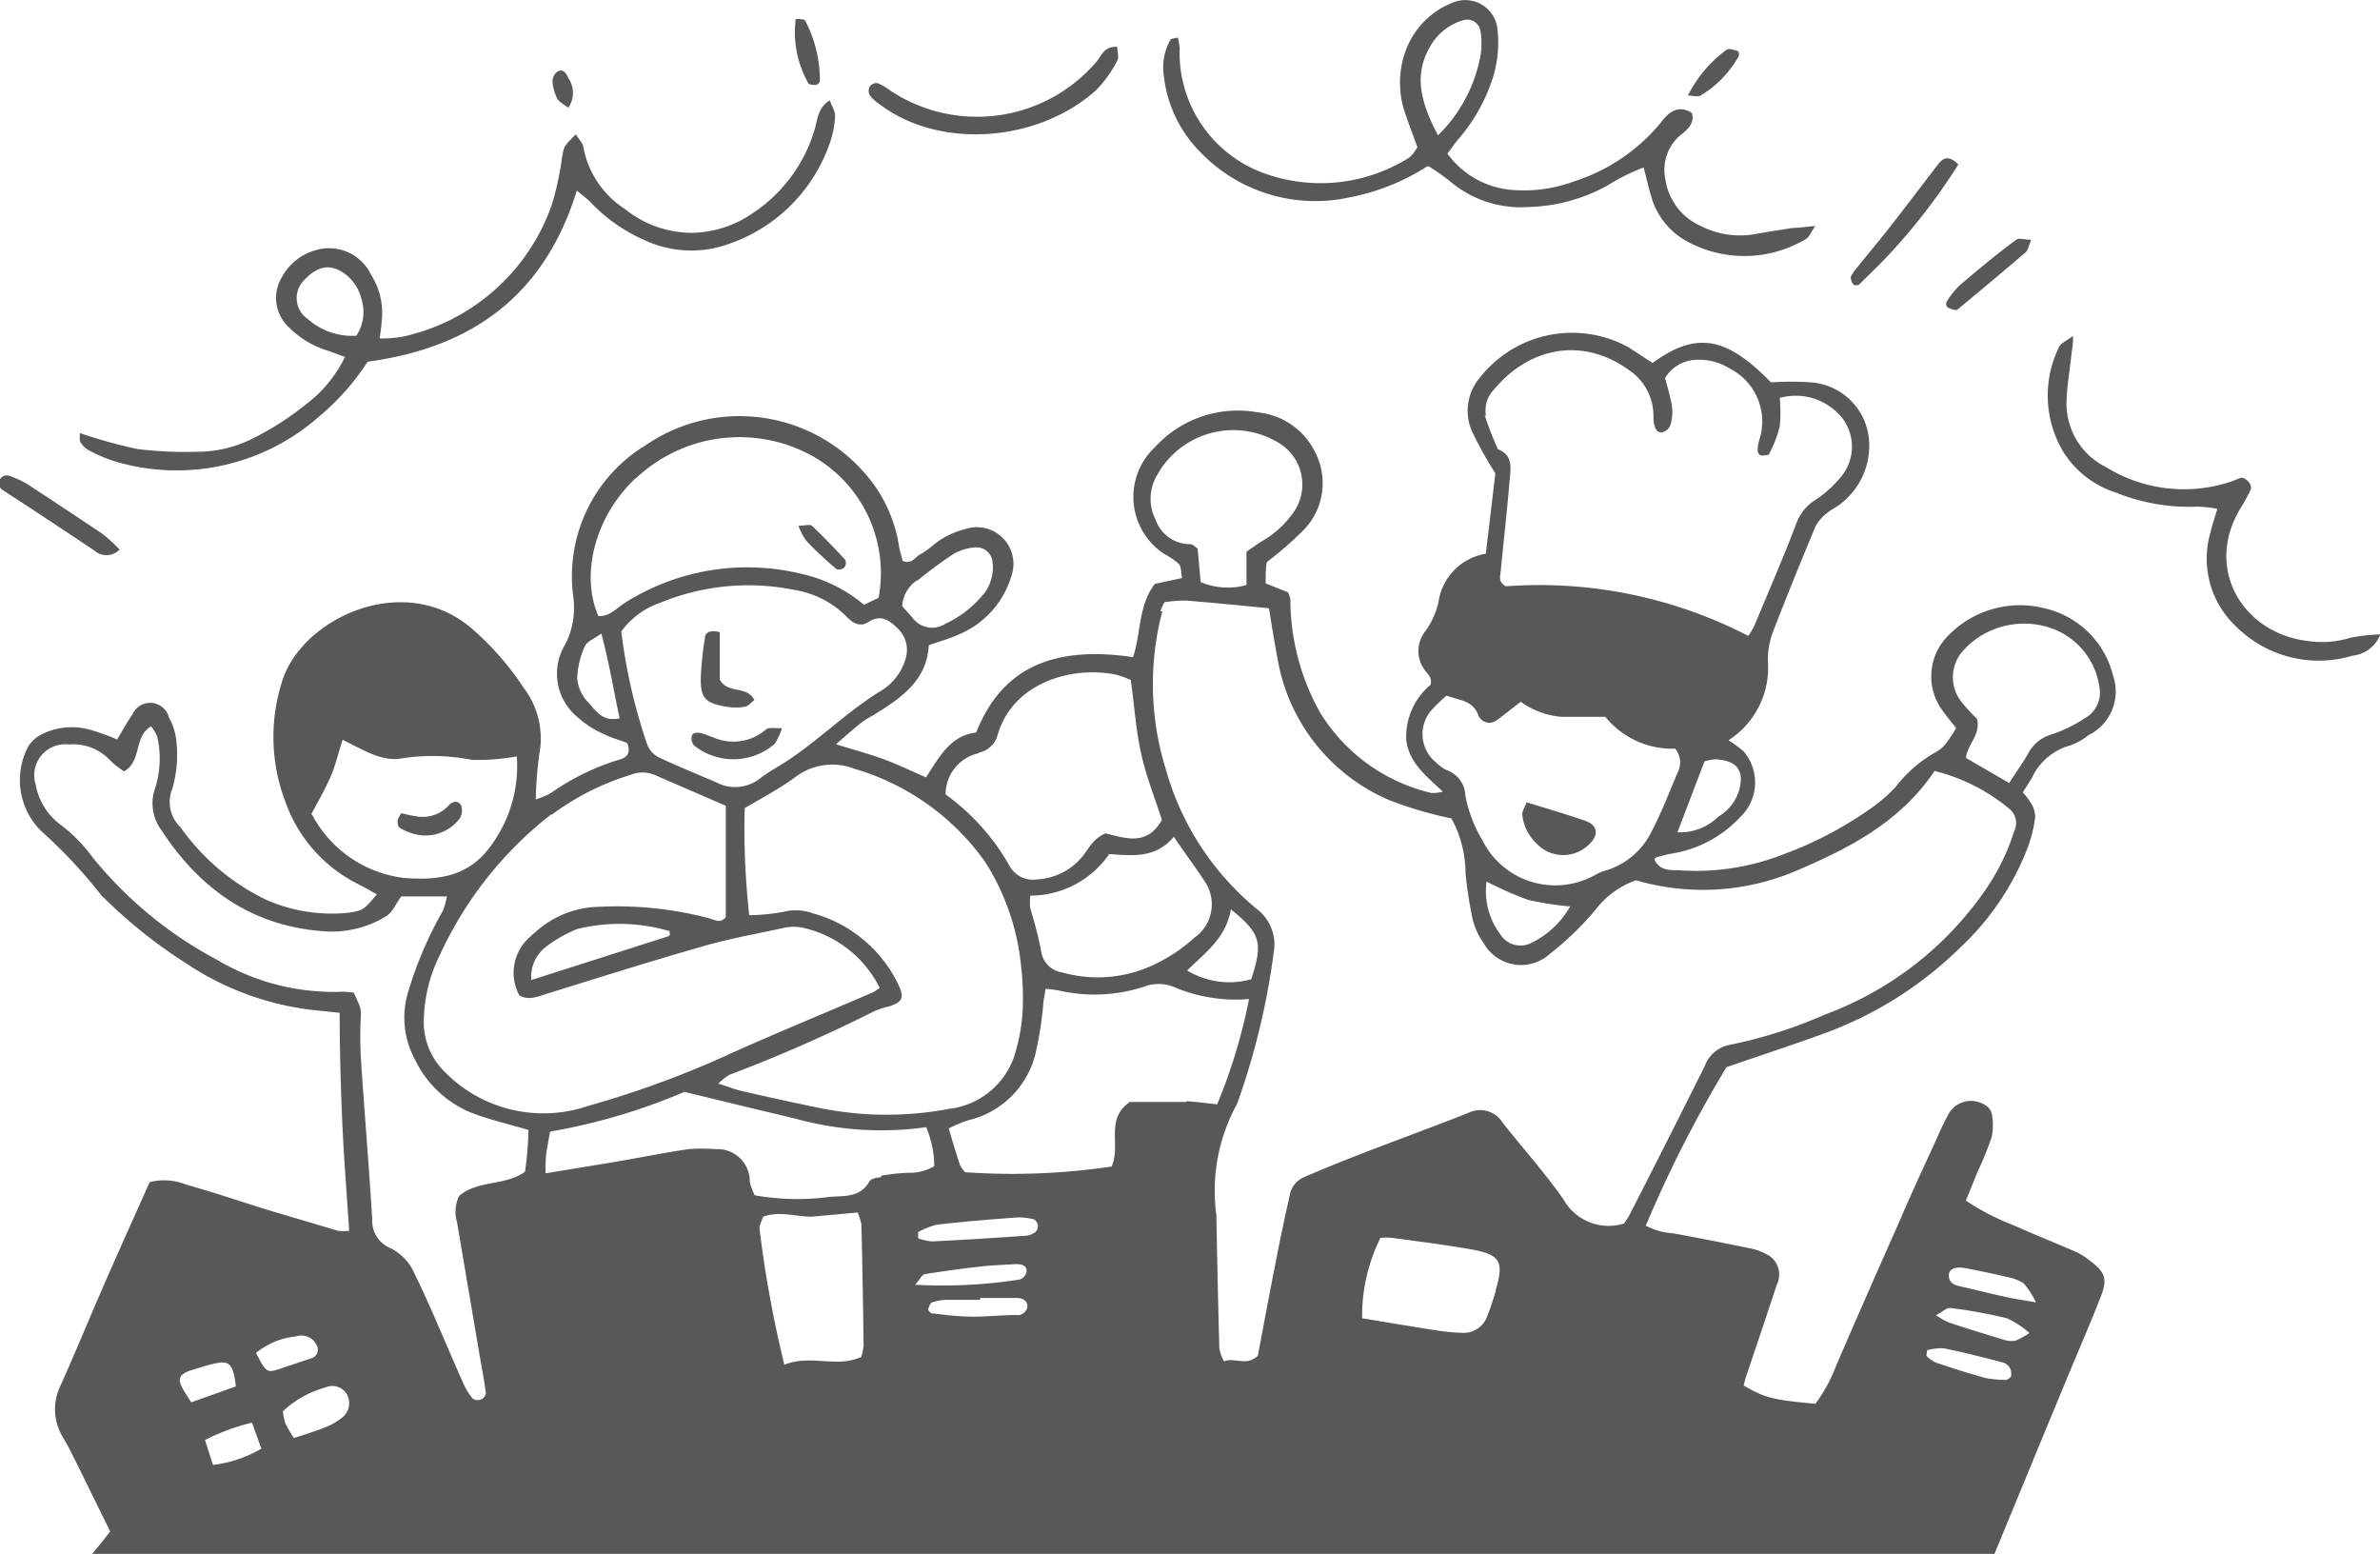 <svg xmlns="http://www.w3.org/2000/svg" viewBox="0 0 130.05 84.89"><defs><style>.a{fill:#595757;}</style></defs><path class="a" d="M251.49,323.6c.14.23.37.44.39.67a5.13,5.13,0,0,0,2.27,3.37,5.84,5.84,0,0,0,3.71,1.3,6,6,0,0,0,3.28-1.08,8.31,8.31,0,0,0,3.39-4.62c.15-.52.16-1.13.81-1.54.11.32.32.61.29.89a5.21,5.21,0,0,1-.35,1.62,8.89,8.89,0,0,1-5.91,5.48,6,6,0,0,1-4.08-.32,9.08,9.08,0,0,1-3-2.08c-.21-.22-.48-.41-.77-.66-1.75,5.67-5.65,8.57-11.43,9.35a13.38,13.38,0,0,1-2.66,3,11.76,11.76,0,0,1-11.1,2.46,7.9,7.9,0,0,1-1.53-.65,1.28,1.28,0,0,1-.44-.48c0-.07,0-.2,0-.43a28.27,28.27,0,0,0,3.14.87,21.73,21.73,0,0,0,3.33.15,6.72,6.72,0,0,0,3.05-.76,15.53,15.53,0,0,0,2.8-1.8,7.13,7.13,0,0,0,2.17-2.62c-.39-.14-.72-.27-1.06-.38a5,5,0,0,1-2-1.24,2.18,2.18,0,0,1-.38-2.75,3,3,0,0,1,1.77-1.44,2.54,2.54,0,0,1,3.1,1.33,3.82,3.82,0,0,1,.57,2.56c0,.26-.06.52-.1.91a7.08,7.08,0,0,0,1.22-.09,11.13,11.13,0,0,0,8.17-7.18,16,16,0,0,0,.57-2.6c.11-.62.08-.62.77-1.29m-12,11a2.36,2.36,0,0,0,.27-2,2.42,2.42,0,0,0-.89-1.36c-.89-.65-1.6-.38-2.31.41a1.38,1.38,0,0,0,.27,2.05,3.65,3.65,0,0,0,2.66.91" transform="translate(-220 -316.22)"/><path class="a" d="M298,325.3a12,12,0,0,1-4.2,1.69,8.72,8.72,0,0,1-8.26-2.51,7,7,0,0,1-1.95-4.16,3.06,3.06,0,0,1,.36-1.92c0-.07.19-.07.41-.13a3.07,3.07,0,0,1,.1.58,7,7,0,0,0,4.8,6.9,9.08,9.08,0,0,0,7.71-.9,1.31,1.31,0,0,0,.24-.23,2.72,2.72,0,0,0,.24-.36c-.2-.56-.44-1.18-.65-1.8a5.08,5.08,0,0,1,0-3.44,4.47,4.47,0,0,1,2.59-2.66,1.77,1.77,0,0,1,2.44,1.48,6.54,6.54,0,0,1-.26,2.64,9.63,9.63,0,0,1-1.87,3.33c-.21.24-.39.52-.61.8a4.84,4.84,0,0,0,3.77,2,7.79,7.79,0,0,0,3.12-.47,10.14,10.14,0,0,0,4.77-3.22c.42-.57.95-1,1.7-.53.15.54-.2.87-.53,1.14A2.46,2.46,0,0,0,311,326a3.3,3.3,0,0,0,1.92,2.56,4.73,4.73,0,0,0,2.92.46c.71-.13,1.43-.24,2.14-.35.33,0,.66-.06,1.21-.1-.25.35-.34.63-.53.72a6.55,6.55,0,0,1-6.68,0,4.05,4.05,0,0,1-1.76-2.36c-.15-.48-.25-1-.41-1.56a11.33,11.33,0,0,0-2,1,9.45,9.45,0,0,1-4.31,1.16,6,6,0,0,1-4.31-1.44,11,11,0,0,0-1.1-.77m.46-1.68a8.17,8.17,0,0,0,2.35-4.39,4.18,4.18,0,0,0,0-1.32.74.74,0,0,0-1-.59,3.07,3.07,0,0,0-1.67,1.28c-1.05,1.67-.58,3.23.35,5" transform="translate(-220 -316.22)"/><path class="a" d="M350.05,350.93a1.84,1.84,0,0,1-1.5,1.11,6.4,6.4,0,0,1-6.34-1.57,5.09,5.09,0,0,1-1.41-5.21c.08-.38.22-.75.36-1.24a6,6,0,0,0-1.13-.12,10.7,10.7,0,0,1-4.41-.77,5.28,5.28,0,0,1-2.86-2.2,6,6,0,0,1-.25-5.75c.08-.2.37-.31.77-.61,0,.51-.06.77-.09,1-.09.88-.25,1.76-.27,2.64a3.87,3.87,0,0,0,2.16,3.53,8.11,8.11,0,0,0,6.74.82c.21-.06.41-.17.63-.23s.66.35.53.65a9.06,9.06,0,0,1-.55,1c-2,3.29.1,6.84,3.69,7.26a5.19,5.19,0,0,0,2.31-.18,9.6,9.6,0,0,1,1.62-.18" transform="translate(-220 -316.22)"/><path class="a" d="M281.05,318.78c0,.25.1.57,0,.76a6.75,6.75,0,0,1-1.16,1.61c-3.19,2.86-8.6,3.27-11.9.71a1.83,1.83,0,0,1-.47-.45.53.53,0,0,1,0-.46.48.48,0,0,1,.42-.19,3,3,0,0,1,.71.41,8.58,8.58,0,0,0,11.3-1.62c.25-.34.43-.82,1.1-.77" transform="translate(-220 -316.22)"/><path class="a" d="M327,325.22a33.22,33.22,0,0,1-3.56,4.67c-.59.65-1.23,1.26-1.86,1.88a.32.32,0,0,1-.3,0,.68.68,0,0,1-.15-.42,2.46,2.46,0,0,1,.37-.54c.59-.74,1.2-1.46,1.78-2.2.88-1.13,1.75-2.28,2.63-3.42.28-.37.59-.48,1.09,0" transform="translate(-220 -316.22)"/><path class="a" d="M226.56,346.22a1,1,0,0,1-1.4.08c-1.16-.78-2.32-1.54-3.48-2.31-.51-.34-1-.64-1.53-1a.43.43,0,0,1,.42-.75,4.63,4.63,0,0,1,1.05.51q2,1.31,4,2.65a9.05,9.05,0,0,1,.9.83" transform="translate(-220 -316.22)"/><path class="a" d="M331,329.3c-.14.32-.17.57-.31.7-1.22,1.05-2.45,2.07-3.69,3.1a.22.22,0,0,1-.15.06,1.46,1.46,0,0,1-.43-.15.28.28,0,0,1-.06-.29,4.58,4.58,0,0,1,.72-.91c1-.85,2-1.69,3.09-2.49.15-.12.47,0,.83,0" transform="translate(-220 -316.22)"/><path class="a" d="M263.48,317.26c.22,0,.47,0,.52.09a7,7,0,0,1,.8,3.3.31.31,0,0,1-.22.21c-.14,0-.38,0-.42-.11a5.67,5.67,0,0,1-.68-3.49" transform="translate(-220 -316.22)"/><path class="a" d="M312.24,321.42a7.06,7.06,0,0,1,2.1-2.48c.1-.09.41,0,.58.06s.1.33,0,.44a5.74,5.74,0,0,1-2,2c-.15.09-.4,0-.73,0" transform="translate(-220 -316.22)"/><path class="a" d="M251.06,322.11c-.23-.18-.5-.3-.61-.5a2.53,2.53,0,0,1-.26-.94.65.65,0,0,1,.26-.53c.31-.19.5.08.6.34a1.42,1.42,0,0,1,0,1.63" transform="translate(-220 -316.22)"/><path class="a" d="M259.33,350.79v2.56c.44.81,1.49.29,1.89,1.12-.18.13-.33.32-.51.36a2.93,2.93,0,0,1-1,0c-1.21-.19-1.47-.5-1.41-1.76a18.54,18.54,0,0,1,.22-2c0-.29.29-.45.79-.32" transform="translate(-220 -316.22)"/><path class="a" d="M262.73,356a3.51,3.51,0,0,1-.4.86,3.45,3.45,0,0,1-4.4.09.57.57,0,0,1-.14-.44c0-.27.29-.29.51-.24s.41.15.62.21a2.73,2.73,0,0,0,2.94-.41c.14-.13.48-.05.87-.07" transform="translate(-220 -316.22)"/><path class="a" d="M263.63,344.94c.35,0,.62-.09.73,0,.64.6,1.24,1.23,1.83,1.87a.41.41,0,0,1-.06.42.47.47,0,0,1-.43.08c-.58-.51-1.14-1-1.67-1.58a3.27,3.27,0,0,1-.4-.8" transform="translate(-220 -316.22)"/><path class="a" d="M303.42,360.05c1.19.37,2.19.66,3.17,1,.69.23.8.74.29,1.25a2,2,0,0,1-2.92,0,2.52,2.52,0,0,1-.78-1.59c0-.19.14-.39.24-.67" transform="translate(-220 -316.22)"/><path class="a" d="M241.93,360.64a5.48,5.48,0,0,0,.79.17,1.92,1.92,0,0,0,1.79-.58c.18-.22.53-.32.69,0a.83.83,0,0,1-.1.73,2.35,2.35,0,0,1-2.35.85,3,3,0,0,1-.9-.36c-.1-.05-.14-.28-.12-.42a1.08,1.08,0,0,1,.2-.37" transform="translate(-220 -316.22)"/><path class="a" d="M225.63,365.21c.11.13.24.24.36.36a26.84,26.84,0,0,0,4.2,3.29,15.65,15.65,0,0,0,7.32,2.58l1.05.11c0,2,.06,4,.14,5.91s.25,4,.38,6a3,3,0,0,1-.61,0l-3.67-1.09c-1.54-.47-3.07-1-4.62-1.43a3.22,3.22,0,0,0-2-.14c-.86,1.92-1.68,3.74-2.48,5.57s-1.56,3.69-2.38,5.52a2.93,2.93,0,0,0,.13,2.87c.23.38.43.78.63,1.18.64,1.29,1.27,2.59,1.94,3.94-.33.44-.65.84-1,1.25H329a.14.14,0,0,1,0-.06c1.29-3.12,2.58-6.26,3.88-9.39.64-1.55,1.31-3.08,1.92-4.64.38-1,.22-1.33-.67-2a3.38,3.38,0,0,0-.7-.43c-1.12-.49-2.26-.94-3.37-1.44a13.22,13.22,0,0,1-2.64-1.36c.25-.6.45-1.11.66-1.62a17.07,17.07,0,0,0,.75-1.85,3.21,3.21,0,0,0,0-1.31.78.78,0,0,0-.41-.47,1.41,1.41,0,0,0-2,.63,11.26,11.26,0,0,0-.51,1.05c-.69,1.52-1.39,3-2.06,4.57-1.19,2.69-2.39,5.39-3.55,8.1a8.55,8.55,0,0,1-1.1,2c-2.32-.21-2.76-.32-3.92-1,.05-.2.1-.41.17-.61q.83-2.44,1.64-4.9a1.23,1.23,0,0,0-.63-1.69,2.83,2.83,0,0,0-.77-.28c-1.41-.29-2.83-.57-4.25-.83a3.75,3.75,0,0,1-1.51-.42,67,67,0,0,1,4.41-8.66c1.95-.67,3.75-1.26,5.52-1.91a20.73,20.73,0,0,0,7.27-4.64,14.67,14.67,0,0,0,3.69-5.5,7.51,7.51,0,0,0,.39-1.62,1.43,1.43,0,0,0-.23-.75,3.68,3.68,0,0,0-.45-.59c.21-.33.36-.56.5-.8a3.27,3.27,0,0,1,2.1-1.77,3.54,3.54,0,0,0,1-.56,2.66,2.66,0,0,0,1.33-3.26,5,5,0,0,0-3.75-3.67,5.46,5.46,0,0,0-5.24,1.48,3.14,3.14,0,0,0-.31,4.13c.22.31.47.6.73.94a8.43,8.43,0,0,1-.48.73,1.77,1.77,0,0,1-.6.56,7.28,7.28,0,0,0-2.25,1.95,8.8,8.8,0,0,1-1.13,1,20.64,20.64,0,0,1-5,2.66,13.07,13.07,0,0,1-5.74.86c-.49,0-1,0-1.28-.56,0-.06.06-.13.1-.14a7,7,0,0,1,.79-.2,6.51,6.51,0,0,0,3.79-2,2.61,2.61,0,0,0,.17-3.61,7.81,7.81,0,0,0-.81-.59,4.7,4.7,0,0,0,2.15-4.35,4.31,4.31,0,0,1,.3-1.62c.74-1.92,1.52-3.83,2.31-5.73a2.3,2.3,0,0,1,.64-.72c.21-.19.48-.29.69-.47a4,4,0,0,0,1.59-3.5,3.43,3.43,0,0,0-3.16-3.16,16.11,16.11,0,0,0-2.2,0c-2.44-2.51-4.08-2.8-6.47-1.06L309,335.2a6.4,6.4,0,0,0-8.11,1.62,2.79,2.79,0,0,0-.44,3,21.43,21.43,0,0,0,1.26,2.26c-.15,1.27-.33,2.81-.52,4.39a3.12,3.12,0,0,0-2.58,2.6,4.26,4.26,0,0,1-.74,1.65,1.74,1.74,0,0,0-.09,2c.15.28.51.46.39.91a3.71,3.71,0,0,0-1.33,3c.14,1.27,1.12,2,2,2.84a2,2,0,0,1-.63.07,9.75,9.75,0,0,1-6.07-4.38,12.7,12.7,0,0,1-1.63-6.21,1.66,1.66,0,0,0-.13-.37l-1.22-.49c0-.47,0-.9.07-1.17a19,19,0,0,0,2-1.74,3.67,3.67,0,0,0,.66-4.2,3.92,3.92,0,0,0-3.15-2.23,6.12,6.12,0,0,0-5.63,1.9,3.72,3.72,0,0,0,.49,5.82,4.39,4.39,0,0,1,.82.56c.14.17.11.48.17.77l-1.49.32c-.92,1.22-.74,2.7-1.19,4-4.66-.69-7.26.82-8.57,4.12-1.4.16-2,1.31-2.74,2.45-.81-.35-1.56-.72-2.33-1s-1.56-.49-2.59-.81c.55-.48.92-.81,1.31-1.12s.56-.35.83-.53c1.45-.9,2.83-1.85,2.93-3.76.58-.21,1.12-.35,1.62-.58a5,5,0,0,0,2.91-3.25,2,2,0,0,0-2.58-2.5,4.29,4.29,0,0,0-1.63.8,5,5,0,0,1-.81.58c-.27.15-.44.55-.94.34-.06-.26-.16-.57-.21-.89a7.79,7.79,0,0,0-1.84-3.88,9.07,9.07,0,0,0-12-1.54,8.37,8.37,0,0,0-3.94,8.3,4.43,4.43,0,0,1-.43,2.55,3.07,3.07,0,0,0,.66,4,5.22,5.22,0,0,0,1.38.9c.44.22.92.35,1.33.51.22.56,0,.79-.46.92a13.08,13.08,0,0,0-3.73,1.83,4.63,4.63,0,0,1-.8.33,19.74,19.74,0,0,1,.19-2.48,4.56,4.56,0,0,0-.86-3.62,15.59,15.59,0,0,0-2.84-3.24c-3.69-3.17-9.3-.56-10.36,2.91a9.94,9.94,0,0,0,.18,6.55,8,8,0,0,0,4,4.52c.34.17.67.36,1,.55-.7.83-.72.87-1.51,1a8.87,8.87,0,0,1-4.57-.72,12.25,12.25,0,0,1-4.65-3.95,1.9,1.9,0,0,1-.44-2.11,6.74,6.74,0,0,0,.23-2.47,3.37,3.37,0,0,0-.42-1.42,1.06,1.06,0,0,0-2-.15c-.31.44-.56.92-.83,1.36a11.84,11.84,0,0,0-1.37-.5,3.68,3.68,0,0,0-2.76.22,1.89,1.89,0,0,0-.72.65,3.91,3.91,0,0,0,.69,4.62,27.13,27.13,0,0,1,3.39,3.64m4.45,27c-.42-.69-.34-.94.39-1.18.42-.13.84-.27,1.27-.36.79-.17,1,0,1.15,1.25l-2.44.87-.37-.58m1.56,4c-.16-.48-.28-.88-.44-1.36a11.85,11.85,0,0,1,2.57-.95l.51,1.42a6.78,6.78,0,0,1-2.64.89m2.35-6.12a4.1,4.1,0,0,1,2.18-.9.93.93,0,0,1,1.17.56.49.49,0,0,1-.35.64l-1.55.52c-.87.3-.87.3-1.45-.82m4.66,3.57a3.67,3.67,0,0,1-.86.49c-.52.2-1,.36-1.73.59a7,7,0,0,1-.47-.81,3.25,3.25,0,0,1-.13-.65,5.48,5.48,0,0,1,2.32-1.3.92.92,0,0,1,1.16.35,1,1,0,0,1-.29,1.33m88.76-8.2c.75.15,1.5.3,2.25.48a2.76,2.76,0,0,1,.91.34,4.55,4.55,0,0,1,.68,1.05c-.86-.15-1.29-.21-1.71-.31-.8-.17-1.6-.38-2.4-.56-.33-.07-.64-.18-.65-.59s.42-.5.92-.41m-.81,2.18a26.71,26.71,0,0,1,3.07.56,5,5,0,0,1,1.22.8,3.57,3.57,0,0,1-.75.42,1.32,1.32,0,0,1-.65-.05c-1-.3-2-.61-3-.94a4.45,4.45,0,0,1-.7-.4c.36-.19.59-.42.79-.39m-1.25,2.3a2.77,2.77,0,0,1,.89-.1c1.08.22,2.14.49,3.21.77a.67.67,0,0,1,.39.29.72.72,0,0,1,.07.46c0,.08-.15.14-.24.2a.32.32,0,0,1-.17,0,5.25,5.25,0,0,1-1-.1c-.91-.25-1.81-.54-2.7-.84a2,2,0,0,1-.52-.37l.05-.33m-58.27.4c-1.36.61-2.75-.17-4.18.42a63.27,63.27,0,0,1-1.36-7.45c0-.19.12-.41.2-.64.9-.33,1.78,0,2.64,0l2.52-.23a3,3,0,0,1,.21.65q.08,3.33.12,6.65a3.11,3.11,0,0,1-.15.64m1.08-9.86c-.22,0-.52.08-.61.22-.51.91-1.4.78-2.21.85a13.23,13.23,0,0,1-4.06-.09,3.83,3.83,0,0,1-.27-.72A1.76,1.76,0,0,0,259.1,379a9.19,9.19,0,0,0-1.48,0c-1.37.2-2.73.48-4.1.71l-3.71.61c0-.48,0-.85.06-1.21s.11-.65.19-1.07a32.86,32.86,0,0,0,7.34-2.17c2.13.52,4.12,1,6.13,1.48a17.61,17.61,0,0,0,7.08.45,5.53,5.53,0,0,1,.44,2.13,2.62,2.62,0,0,1-1.42.36,10.33,10.33,0,0,0-1.47.16m7.39,7.61c-.83,0-1.65.1-2.48.09s-1.43-.1-2.14-.18c-.08,0-.22-.16-.21-.22s.1-.34.21-.38a2.69,2.69,0,0,1,.8-.14c.61,0,1.22,0,1.83,0v-.1h2c.31,0,.59.15.58.46a.55.55,0,0,1-.58.48M270,386.41c.28-.31.38-.55.52-.58,1-.16,2-.3,3-.41.66-.08,1.32-.1,2-.14.31,0,.59.07.58.41a.58.58,0,0,1-.37.43,27.4,27.4,0,0,1-5.67.29m6.43-2.83a.86.86,0,0,1-.45.15c-1.71.12-3.42.23-5.13.31a2.92,2.92,0,0,1-.74-.17c0-.11,0-.23,0-.34a4.14,4.14,0,0,1,1-.4c1.42-.17,2.84-.28,4.27-.39a3.2,3.2,0,0,1,1,.08c.12,0,.26.22.28.36a.52.52,0,0,1-.2.4m8.29-7.16c-.5,0-1,0-1.5,0h-1.57c-1.38.95-.47,2.38-1,3.53a37,37,0,0,1-8,.31,1.55,1.55,0,0,1-.28-.39c-.21-.62-.4-1.26-.62-2a7.23,7.23,0,0,1,1.07-.45,4.94,4.94,0,0,0,3.69-3.71,20.86,20.86,0,0,0,.41-2.63c0-.22.07-.43.12-.84a6.64,6.64,0,0,1,.81.11,8.7,8.7,0,0,0,4.61-.24,2.25,2.25,0,0,1,1.76.1,8.72,8.72,0,0,0,3.94.59,30,30,0,0,1-1.74,5.75c-.6-.06-1.13-.14-1.67-.17m.5-9a8.91,8.91,0,0,1-2,1.4,7.17,7.17,0,0,1-5.32.56,1.36,1.36,0,0,1-1.14-1.23,22.52,22.52,0,0,0-.58-2.25,2.92,2.92,0,0,1,0-.71,5.24,5.24,0,0,0,4.31-2.27c1.26.08,2.55.25,3.53-.95.67,1,1.26,1.76,1.79,2.6a2.23,2.23,0,0,1-.57,2.85m1.9-1.48c1.64,1.32,1.76,1.82,1.11,3.82a4.47,4.47,0,0,1-3.5-.48c1-1,2.1-1.73,2.39-3.34m14.49,20.79c-.15.48-.3,1-.48,1.42a1.36,1.36,0,0,1-1.43.92,11.11,11.11,0,0,1-1.16-.1c-1.36-.21-2.71-.44-4.25-.69a9.58,9.58,0,0,1,1-4.39,3,3,0,0,1,.66,0c1.42.19,2.85.37,4.27.62,1.63.28,1.84.68,1.36,2.25m25.72-35.14a4.53,4.53,0,0,1,4.5-1.09,4,4,0,0,1,2.78,3.28,1.6,1.6,0,0,1-.82,1.7,7.41,7.41,0,0,1-1.79.87,2.08,2.08,0,0,0-1.26,1c-.29.53-.65,1-1.06,1.66l-2.36-1.37c.06-.75.82-1.26.6-2.14a9.37,9.37,0,0,1-.82-.89,2.16,2.16,0,0,1,.23-3m-12.42,7.83a2.52,2.52,0,0,1-1.12,1.4,3,3,0,0,1-2.24.86l1.48-3.88a3.54,3.54,0,0,1,.58-.11c1.2.06,1.62.62,1.3,1.73M301.2,338.93a1.61,1.61,0,0,1,.41-1.4c1.9-2.31,4.87-3,7.53-1a3,3,0,0,1,1.21,2.44c0,.67.22.94.5.86.48-.15.48-.58.53-1a2.54,2.54,0,0,0-.1-.81c-.08-.38-.19-.75-.3-1.14a2.05,2.05,0,0,1,1.65-1,3.13,3.13,0,0,1,1.9.48,3.24,3.24,0,0,1,1.62,3.84,2.32,2.32,0,0,0-.11.64c0,.09.1.25.17.26s.41,0,.45-.06a7,7,0,0,0,.59-1.52,8,8,0,0,0,0-1.56,3.25,3.25,0,0,1,3,.67,2.57,2.57,0,0,1,.26,3.74,6.09,6.09,0,0,1-1.37,1.2,2.56,2.56,0,0,0-1,1.29c-.71,1.87-1.51,3.7-2.28,5.55a3.81,3.81,0,0,1-.33.55,24.86,24.86,0,0,0-13.25-2.71c-.41-.24-.31-.52-.28-.79.16-1.66.35-3.32.49-5,.06-.65.2-1.37-.64-1.7a18.14,18.14,0,0,1-.72-1.85m-2.76,18.88a2,2,0,0,1-.18-2.74,8.57,8.57,0,0,1,.86-.83c.67.27,1.43.23,1.74,1.1a.65.65,0,0,0,1,.24c.44-.31.85-.66,1.31-1a4.41,4.41,0,0,0,2.21.82c.78,0,1.56,0,2.41,0a4.7,4.7,0,0,0,3.82,1.74,1.21,1.21,0,0,1,.11,1.35c-.45,1.07-.87,2.16-1.41,3.19a4.11,4.11,0,0,1-2.47,2.11,2.52,2.52,0,0,0-.61.25,4.45,4.45,0,0,1-6.14-1.86,7.64,7.64,0,0,1-.95-2.48,1.52,1.52,0,0,0-1-1.38,2,2,0,0,1-.66-.49m7.41,7.89a4.9,4.9,0,0,1-2.08,2,1.3,1.3,0,0,1-1.76-.44,3.91,3.91,0,0,1-.75-2.88,18.7,18.7,0,0,0,2.27,1,16.64,16.64,0,0,0,2.32.36m-22.68-21.14a2.52,2.52,0,0,1,.08-2.41,4.76,4.76,0,0,1,6.63-1.79,2.65,2.65,0,0,1,.86,3.77,5.39,5.39,0,0,1-1.83,1.66l-.77.53v1.82a3.79,3.79,0,0,1-2.5-.16c-.06-.62-.11-1.21-.17-1.83-.12-.08-.26-.24-.39-.24a2,2,0,0,1-1.91-1.35m.27,5a3.39,3.39,0,0,1,.22-.48,7,7,0,0,1,1.18-.09c1.49.12,3,.27,4.53.42l.16,1c.1.61.21,1.21.32,1.82a10.28,10.28,0,0,0,6.09,7.66,20.68,20.68,0,0,0,3.4,1,6.27,6.27,0,0,1,.77,3,22.47,22.47,0,0,0,.38,2.46,3.68,3.68,0,0,0,.61,1.35,2.34,2.34,0,0,0,3.63.58,16.48,16.48,0,0,0,2.51-2.43,4.71,4.71,0,0,1,2.19-1.58,13,13,0,0,0,8.92-.59c2.82-1.21,5.54-2.63,7.39-5.38a10.17,10.17,0,0,1,4.09,2.07,1,1,0,0,1,.26,1.22,12,12,0,0,1-1.72,3.42,18.38,18.38,0,0,1-8.63,6.6,25.16,25.16,0,0,1-5.24,1.66,1.81,1.81,0,0,0-1.32,1.16q-2,4-4.07,8.05c-.09.19-.23.37-.33.54a2.83,2.83,0,0,1-3.32-1.32c-1-1.43-2.21-2.78-3.31-4.17a1.45,1.45,0,0,0-1.89-.55c-3,1.19-6,2.22-9,3.52a1.33,1.33,0,0,0-.76,1c-.24,1.08-.48,2.17-.69,3.27-.37,1.85-.71,3.7-1.05,5.48-.63.59-1.26.07-1.85.3a2.44,2.44,0,0,1-.25-.69c-.07-2.31-.11-4.62-.16-6.93,0-.11,0-.22,0-.33a9.86,9.86,0,0,1,1.13-6.12,39.82,39.82,0,0,0,2-8.27,2.43,2.43,0,0,0-.91-2.36,15.17,15.17,0,0,1-5-7.69,15.61,15.61,0,0,1-.18-8.57m-10,7.7a1.33,1.33,0,0,0,1-.95c.81-2.83,4-3.81,6.49-3.3a5.9,5.9,0,0,1,.79.29c.2,1.44.28,2.73.56,4s.75,2.43,1.14,3.64c-.8,1.45-2,1-3.08.74-.71.3-.92.85-1.27,1.27a3.41,3.41,0,0,1-2.45,1.24,1.46,1.46,0,0,1-1.54-.76,12.22,12.22,0,0,0-3.48-3.88,2.3,2.3,0,0,1,1.8-2.25m-6.85.83a13.34,13.34,0,0,1,7.22,5.12,12.94,12.94,0,0,1,1.95,5.63,15.06,15.06,0,0,1,.09,2.51,10.31,10.31,0,0,1-.36,2.13,4.29,4.29,0,0,1-3.67,3.21,18.35,18.35,0,0,1-6.81,0c-1.47-.29-2.94-.62-4.4-.95-.43-.09-.83-.26-1.39-.43a3.26,3.26,0,0,1,.6-.48,82.55,82.55,0,0,0,7.95-3.49,4.86,4.86,0,0,1,.79-.25c.69-.22.82-.47.55-1.08a7.31,7.31,0,0,0-4.71-4,2.76,2.76,0,0,0-1.64-.08,11.61,11.61,0,0,1-1.85.18,43.22,43.22,0,0,1-.25-5.85c1-.59,1.92-1.07,2.76-1.69a3.35,3.35,0,0,1,3.17-.49m3.52-10.26a23.89,23.89,0,0,1,2-1.47,2.76,2.76,0,0,1,1.1-.33.88.88,0,0,1,1,.84,2.33,2.33,0,0,1-.39,1.57,5.93,5.93,0,0,1-2.19,1.76,1.34,1.34,0,0,1-1.8-.33c-.17-.21-.36-.41-.56-.63a1.8,1.8,0,0,1,.8-1.41m-15.34-5.59a8.24,8.24,0,0,1,9.14-1.46,7.34,7.34,0,0,1,4.11,8l-.8.38a7.93,7.93,0,0,0-3.34-1.67,12.49,12.49,0,0,0-9.75,1.58c-.45.29-.82.75-1.43.7-1-2.34-.13-5.51,2.07-7.55m-2.63,12.26a2.16,2.16,0,0,1-.59-1.32,4.67,4.67,0,0,1,.42-1.74c.1-.25.47-.38.9-.69.46,1.73.68,3.19,1,4.63-.95.22-1.32-.44-1.73-.88m1.82-3.86a4.37,4.37,0,0,1,2.15-1.58,12.64,12.64,0,0,1,7.37-.68,5.13,5.13,0,0,1,2.78,1.44c.33.35.75.6,1.18.31.7-.46,1.18-.09,1.62.34a1.61,1.61,0,0,1,.42,1.7,3,3,0,0,1-1.3,1.69c-1.82,1.11-3.32,2.62-5.07,3.79-.51.34-1.06.63-1.55,1a2.19,2.19,0,0,1-2.35.26c-1.07-.47-2.16-.9-3.21-1.4a1.29,1.29,0,0,1-.63-.71,30.39,30.39,0,0,1-1.41-6.16m-3.79,10a14.16,14.16,0,0,1,4.3-2.17,1.72,1.72,0,0,1,1.3,0l3.9,1.69v6.09c-.32.37-.64.12-.94.05a19.67,19.67,0,0,0-6-.62,5.32,5.32,0,0,0-3.36,1.29c-.12.11-.26.21-.37.33a2.59,2.59,0,0,0-.61,3.22c.52.3,1,.06,1.56-.11,2.81-.87,5.62-1.76,8.46-2.57,1.44-.42,2.92-.68,4.39-1a2.49,2.49,0,0,1,1.15,0,6.19,6.19,0,0,1,4.13,3.27,2.54,2.54,0,0,1-.43.27c-2.55,1.1-5.12,2.15-7.66,3.29a52.81,52.81,0,0,1-7.82,2.88,7.55,7.55,0,0,1-8-2,3.77,3.77,0,0,1-1-2.73,8.31,8.31,0,0,1,.89-3.54,20.59,20.59,0,0,1,6.07-7.65m6.5,6.53a.27.27,0,0,1-.1.13l-7.49,2.39a2.07,2.07,0,0,1,.76-1.78,7.37,7.37,0,0,1,1.73-1,9.63,9.63,0,0,1,5.07.11s0,.08,0,.12M237,360.72c.33-.63.69-1.25,1-1.92s.46-1.36.72-2.16c1.16.55,2.15,1.23,3.3,1a11,11,0,0,1,3.75.09,11.58,11.58,0,0,0,2.47-.19,7.32,7.32,0,0,1-1.35,4.79c-1.23,1.8-2.95,2-4.84,1.85a6.57,6.57,0,0,1-5-3.46m-13.26-3.83a2.77,2.77,0,0,1,2.25.89,4.74,4.74,0,0,0,.74.58c1-.58.5-1.89,1.48-2.46a2.4,2.4,0,0,1,.33.56,5.35,5.35,0,0,1-.11,2.81,2.45,2.45,0,0,0,.29,2.23c2.15,3.32,5.08,5.39,9.14,5.61a5.7,5.7,0,0,0,3.18-.83c.34-.19.52-.66.84-1.09h2.49a4,4,0,0,1-.22.79,21,21,0,0,0-1.9,4.44,4.81,4.81,0,0,0,.39,3.71,5.85,5.85,0,0,0,3.25,2.95c.93.34,1.91.57,2.94.87a20.41,20.41,0,0,1-.19,2.28c-1.08.79-2.55.44-3.6,1.32a2,2,0,0,0-.12,1.42l1.2,7.07c.13.77.28,1.53.38,2.3a.45.45,0,0,1-.28.34.5.5,0,0,1-.45-.06,3.77,3.77,0,0,1-.51-.84c-.54-1.22-1.06-2.44-1.59-3.66-.34-.76-.67-1.52-1.05-2.27a2.75,2.75,0,0,0-1.33-1.44,1.61,1.61,0,0,1-1-1.56c-.18-3-.43-5.88-.62-8.83a20,20,0,0,1,0-2.32c0-.41,0-.41-.39-1.25a4.13,4.13,0,0,0-.63-.05,12.46,12.46,0,0,1-6.85-1.75,22,22,0,0,1-6.78-5.58,8.64,8.64,0,0,0-1.74-1.78,3.48,3.48,0,0,1-1.38-2.21,1.69,1.69,0,0,1,1.8-2.19" transform="translate(-220 -316.22)"/></svg>